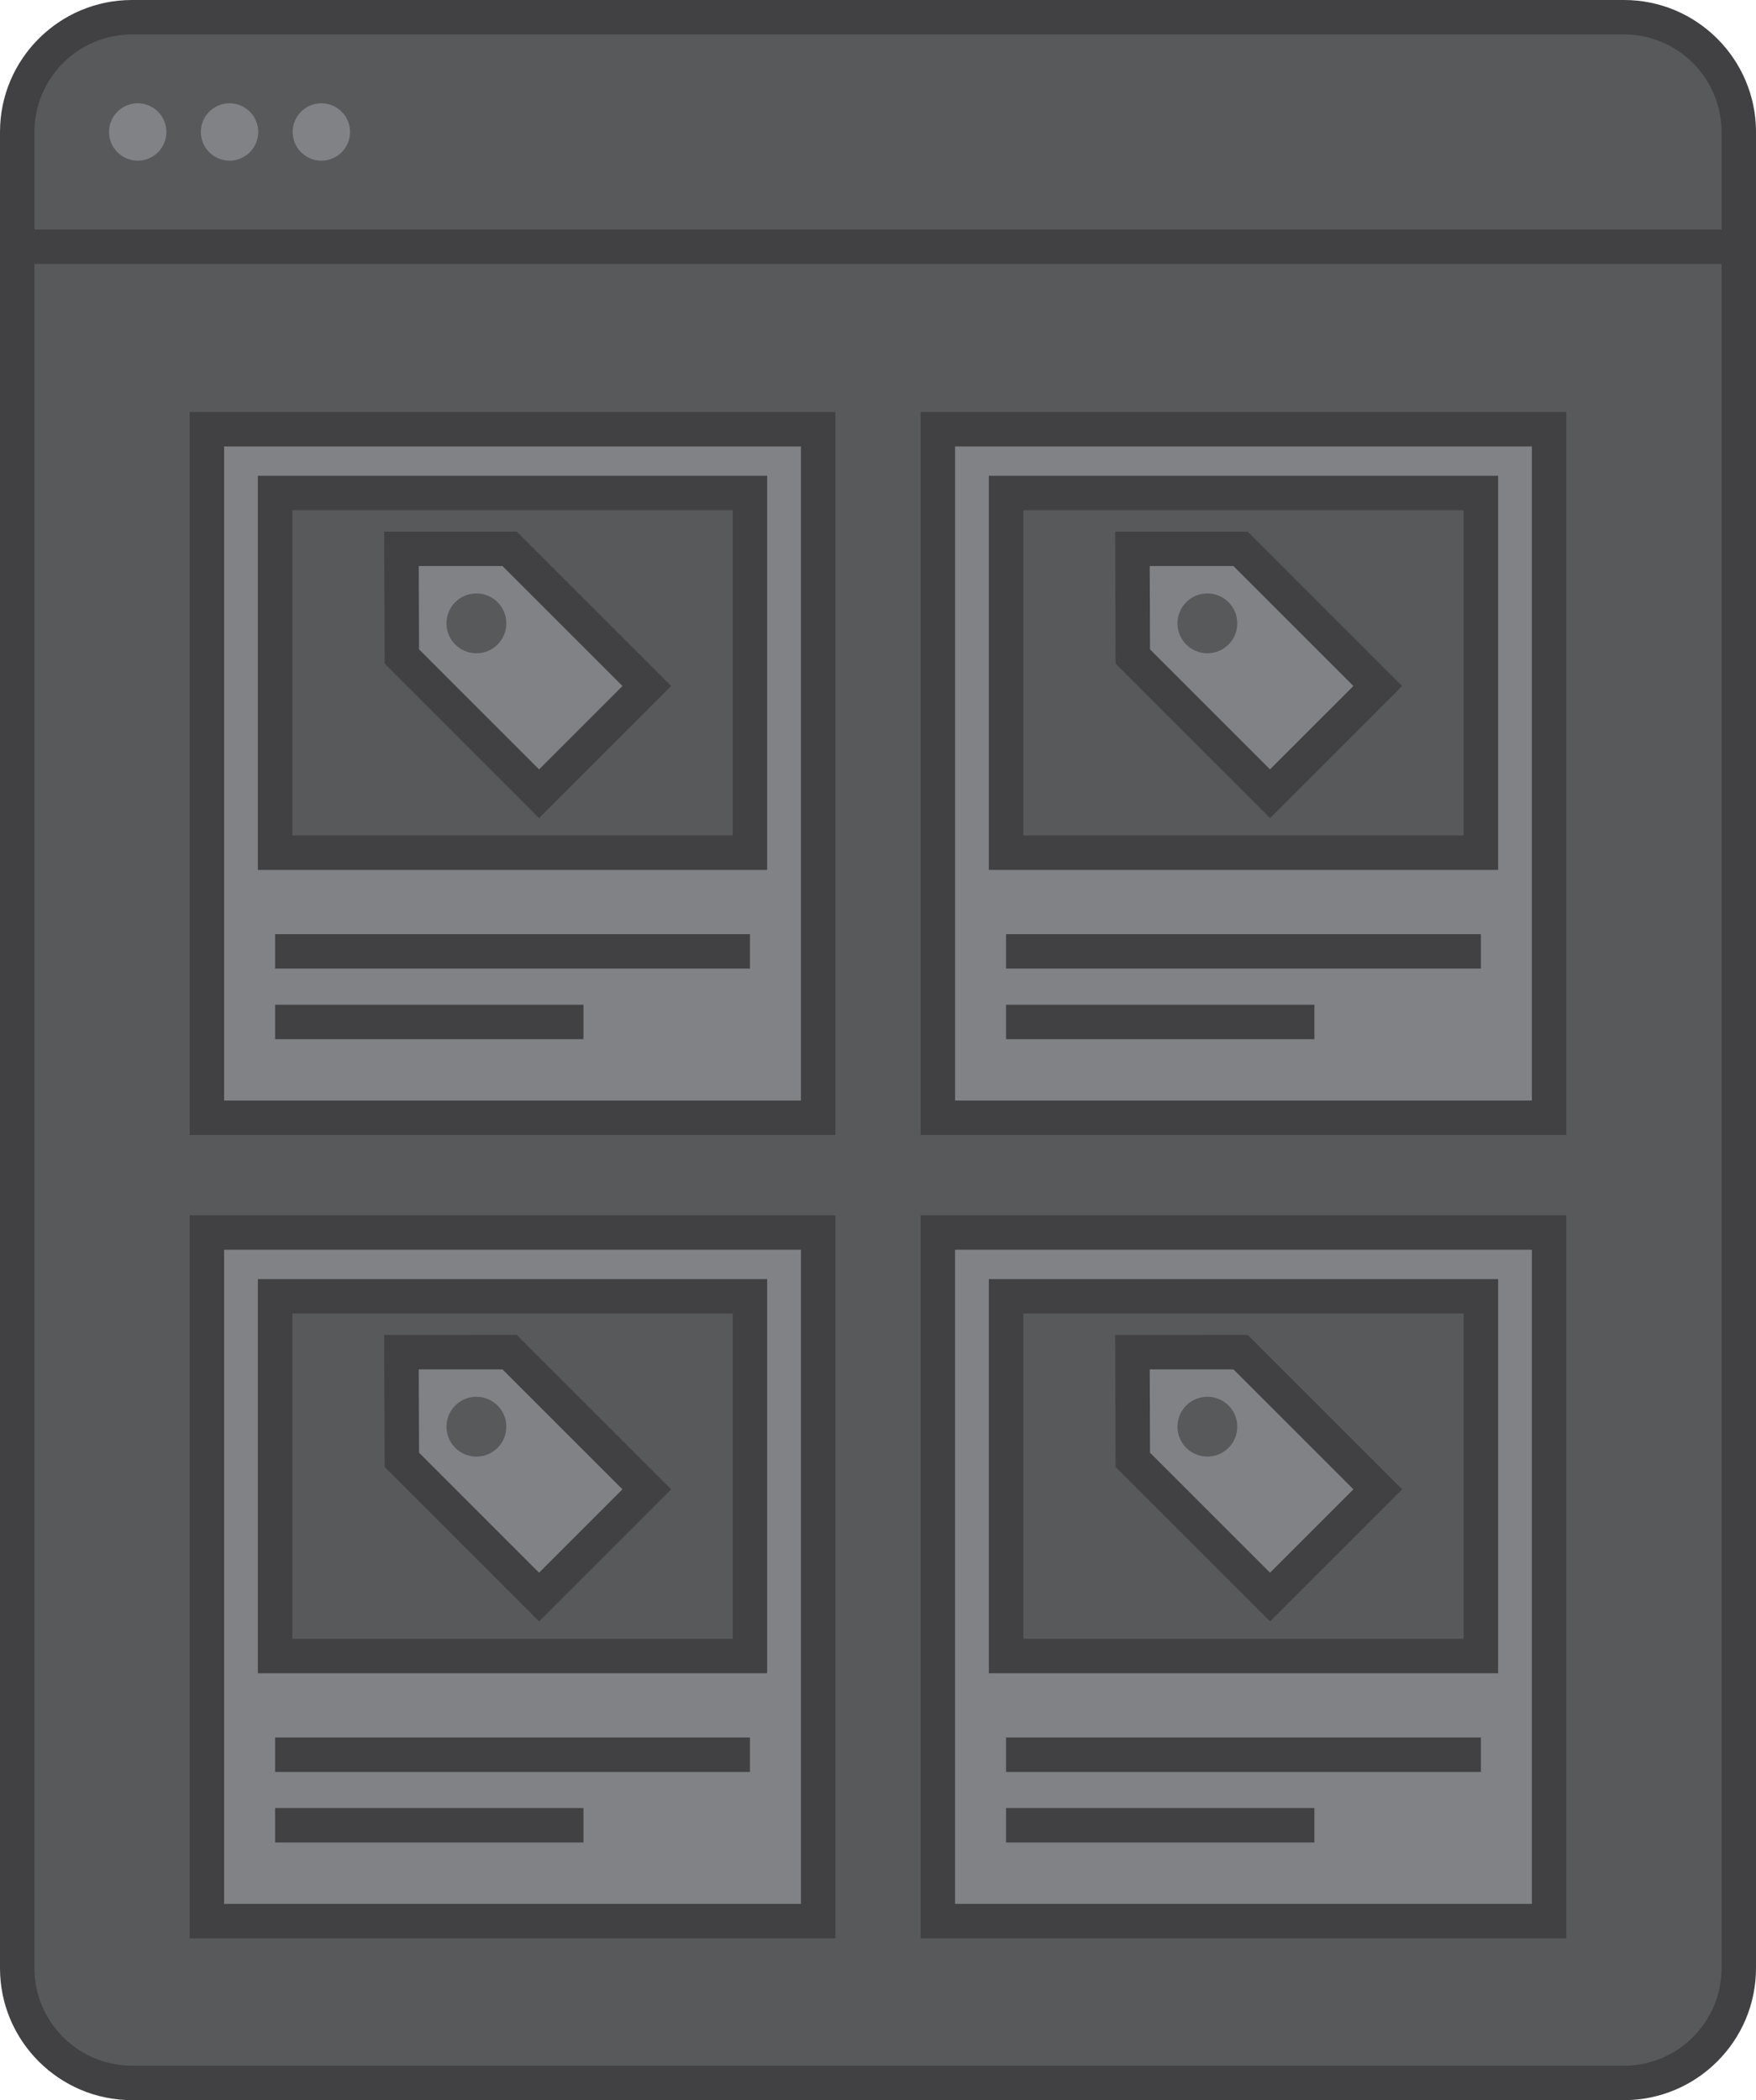 <?xml version="1.0" encoding="utf-8"?>
<!-- Generator: Adobe Illustrator 17.0.0, SVG Export Plug-In . SVG Version: 6.00 Build 0)  -->
<!DOCTYPE svg PUBLIC "-//W3C//DTD SVG 1.1//EN" "http://www.w3.org/Graphics/SVG/1.1/DTD/svg11.dtd">
<svg version="1.1" id="Layer_1" xmlns="http://www.w3.org/2000/svg" xmlns:xlink="http://www.w3.org/1999/xlink" x="0px" y="0px"
	 width="153px" height="183px" viewBox="0 0 153 183" enable-background="new 0 0 153 183" xml:space="preserve">
<g>
	<g>
		<g>
			<path fill="#58595B" d="M151.5,171.5c0,5.523-4.477,10-10,10h-130c-5.523,0-10-4.477-10-10v-160c0-5.523,4.477-10,10-10h130
				c5.523,0,10,4.477,10,10V171.5z"/>
		</g>
		<g>
			<g>
				<rect x="18.025" y="37.4" fill="#808285" width="53.261" height="60"/>
				<path fill="#414042" d="M72.786,98.9H16.525v-63h56.261V98.9z M19.525,95.9h50.261v-57H19.525V95.9z"/>
			</g>
			<g>
				<g>
					<g>
						<rect x="23.969" y="42.958" fill="#58595B" width="41.373" height="31.343"/>
						<path fill="#414042" d="M66.842,75.801H22.469V41.458h44.373V75.801z M25.469,72.801h38.373V44.458H25.469V72.801z"/>
					</g>
				</g>
				<g>
					<g>
						<polygon fill="#808285" points="34.981,47.825 35.015,57.209 46.969,69.163 56.356,59.777 44.401,47.823 						"/>
						<path fill="#414042" d="M46.969,71.284L33.518,57.833l-0.042-11.507l11.547-0.003l13.454,13.455L46.969,71.284z
							 M36.513,56.585l10.457,10.457l7.265-7.265L43.78,49.323l-7.294,0.002L36.513,56.585z"/>
					</g>
					<g>
						<circle fill="#58595B" cx="41.509" cy="54.317" r="2.607"/>
					</g>
				</g>
			</g>
			<g>
				<rect x="23.969" y="81.401" fill="#414042" width="41.373" height="3"/>
			</g>
			<g>
				<rect x="23.969" y="87.55" fill="#414042" width="26.866" height="3"/>
			</g>
		</g>
		<g>
			<g>
				<rect x="81.714" y="37.4" fill="#808285" width="53.261" height="60"/>
				<path fill="#414042" d="M136.475,98.9H80.214v-63h56.261V98.9z M83.214,95.9h50.261v-57H83.214V95.9z"/>
			</g>
			<g>
				<g>
					<g>
						<rect x="87.658" y="42.958" fill="#58595B" width="41.373" height="31.343"/>
						<path fill="#414042" d="M130.531,75.801H86.158V41.458h44.373V75.801z M89.158,72.801h38.373V44.458H89.158V72.801z"/>
					</g>
				</g>
				<g>
					<g>
						<polygon fill="#808285" points="98.669,47.825 98.704,57.209 110.658,69.163 120.044,59.777 108.09,47.823 						"/>
						<path fill="#414042" d="M110.658,71.284L97.206,57.833l-0.042-11.507l11.547-0.003l13.455,13.455L110.658,71.284z
							 M100.201,56.585l10.457,10.457l7.265-7.265l-10.454-10.455l-7.294,0.002L100.201,56.585z"/>
					</g>
					<g>
						<circle fill="#58595B" cx="105.198" cy="54.317" r="2.607"/>
					</g>
				</g>
			</g>
			<g>
				<rect x="87.658" y="81.401" fill="#414042" width="41.373" height="3"/>
			</g>
			<g>
				<rect x="87.658" y="87.55" fill="#414042" width="26.866" height="3"/>
			</g>
		</g>
		<g>
			<g>
				<rect x="18.025" y="107.4" fill="#808285" width="53.261" height="60"/>
				<path fill="#414042" d="M72.786,168.9H16.525v-63h56.261V168.9z M19.525,165.9h50.261v-57H19.525V165.9z"/>
			</g>
			<g>
				<g>
					<g>
						<rect x="23.969" y="112.958" fill="#58595B" width="41.373" height="31.343"/>
						<path fill="#414042" d="M66.842,145.801H22.469v-34.343h44.373V145.801z M25.469,142.801h38.373v-28.343H25.469V142.801z"/>
					</g>
				</g>
				<g>
					<g>
						<polygon fill="#808285" points="34.981,117.825 35.015,127.209 46.969,139.163 56.356,129.777 44.401,117.823 						"/>
						<path fill="#414042" d="M46.969,141.284l-13.452-13.452l-0.042-11.507l11.547-0.003l13.454,13.455L46.969,141.284z
							 M36.513,126.585l10.457,10.457l7.265-7.265L43.78,119.323l-7.294,0.002L36.513,126.585z"/>
					</g>
					<g>
						<circle fill="#58595B" cx="41.509" cy="124.317" r="2.607"/>
					</g>
				</g>
			</g>
			<g>
				<rect x="23.969" y="151.401" fill="#414042" width="41.373" height="3"/>
			</g>
			<g>
				<rect x="23.969" y="157.55" fill="#414042" width="26.866" height="3"/>
			</g>
		</g>
		<g>
			<g>
				<rect x="81.714" y="107.4" fill="#808285" width="53.261" height="60"/>
				<path fill="#414042" d="M136.475,168.9H80.214v-63h56.261V168.9z M83.214,165.9h50.261v-57H83.214V165.9z"/>
			</g>
			<g>
				<g>
					<g>
						<rect x="87.658" y="112.958" fill="#58595B" width="41.373" height="31.343"/>
						<path fill="#414042" d="M130.531,145.801H86.158v-34.343h44.373V145.801z M89.158,142.801h38.373v-28.343H89.158V142.801z"/>
					</g>
				</g>
				<g>
					<g>
						<polygon fill="#808285" points="98.669,117.825 98.704,127.209 110.658,139.163 120.044,129.777 108.09,117.823 						"/>
						<path fill="#414042" d="M110.658,141.284l-13.452-13.452l-0.042-11.507l11.547-0.003l13.455,13.455L110.658,141.284z
							 M100.201,126.585l10.457,10.457l7.265-7.265l-10.454-10.455l-7.294,0.002L100.201,126.585z"/>
					</g>
					<g>
						<circle fill="#58595B" cx="105.198" cy="124.317" r="2.607"/>
					</g>
				</g>
			</g>
			<g>
				<rect x="87.658" y="151.401" fill="#414042" width="41.373" height="3"/>
			</g>
			<g>
				<rect x="87.658" y="157.55" fill="#414042" width="26.866" height="3"/>
			</g>
		</g>
		<g>
			<g>
				<path fill="#414042" d="M141.5,183h-130C5.159,183,0,177.841,0,171.5v-160C0,5.159,5.159,0,11.5,0h130
					c6.341,0,11.5,5.159,11.5,11.5v160C153,177.841,147.841,183,141.5,183z M11.5,3C6.813,3,3,6.813,3,11.5v160
					c0,4.687,3.813,8.5,8.5,8.5h130c4.687,0,8.5-3.813,8.5-8.5v-160c0-4.687-3.813-8.5-8.5-8.5H11.5z"/>
			</g>
			<g>
				<rect x="1.5" y="20" fill="#414042" width="150" height="3"/>
			</g>
			<g>
				<circle fill="#808285" cx="12" cy="11.5" r="2.5"/>
			</g>
			<g>
				<circle fill="#808285" cx="20" cy="11.5" r="2.5"/>
			</g>
			<g>
				<circle fill="#808285" cx="28" cy="11.5" r="2.5"/>
			</g>
		</g>
	</g>
</g>
</svg>
